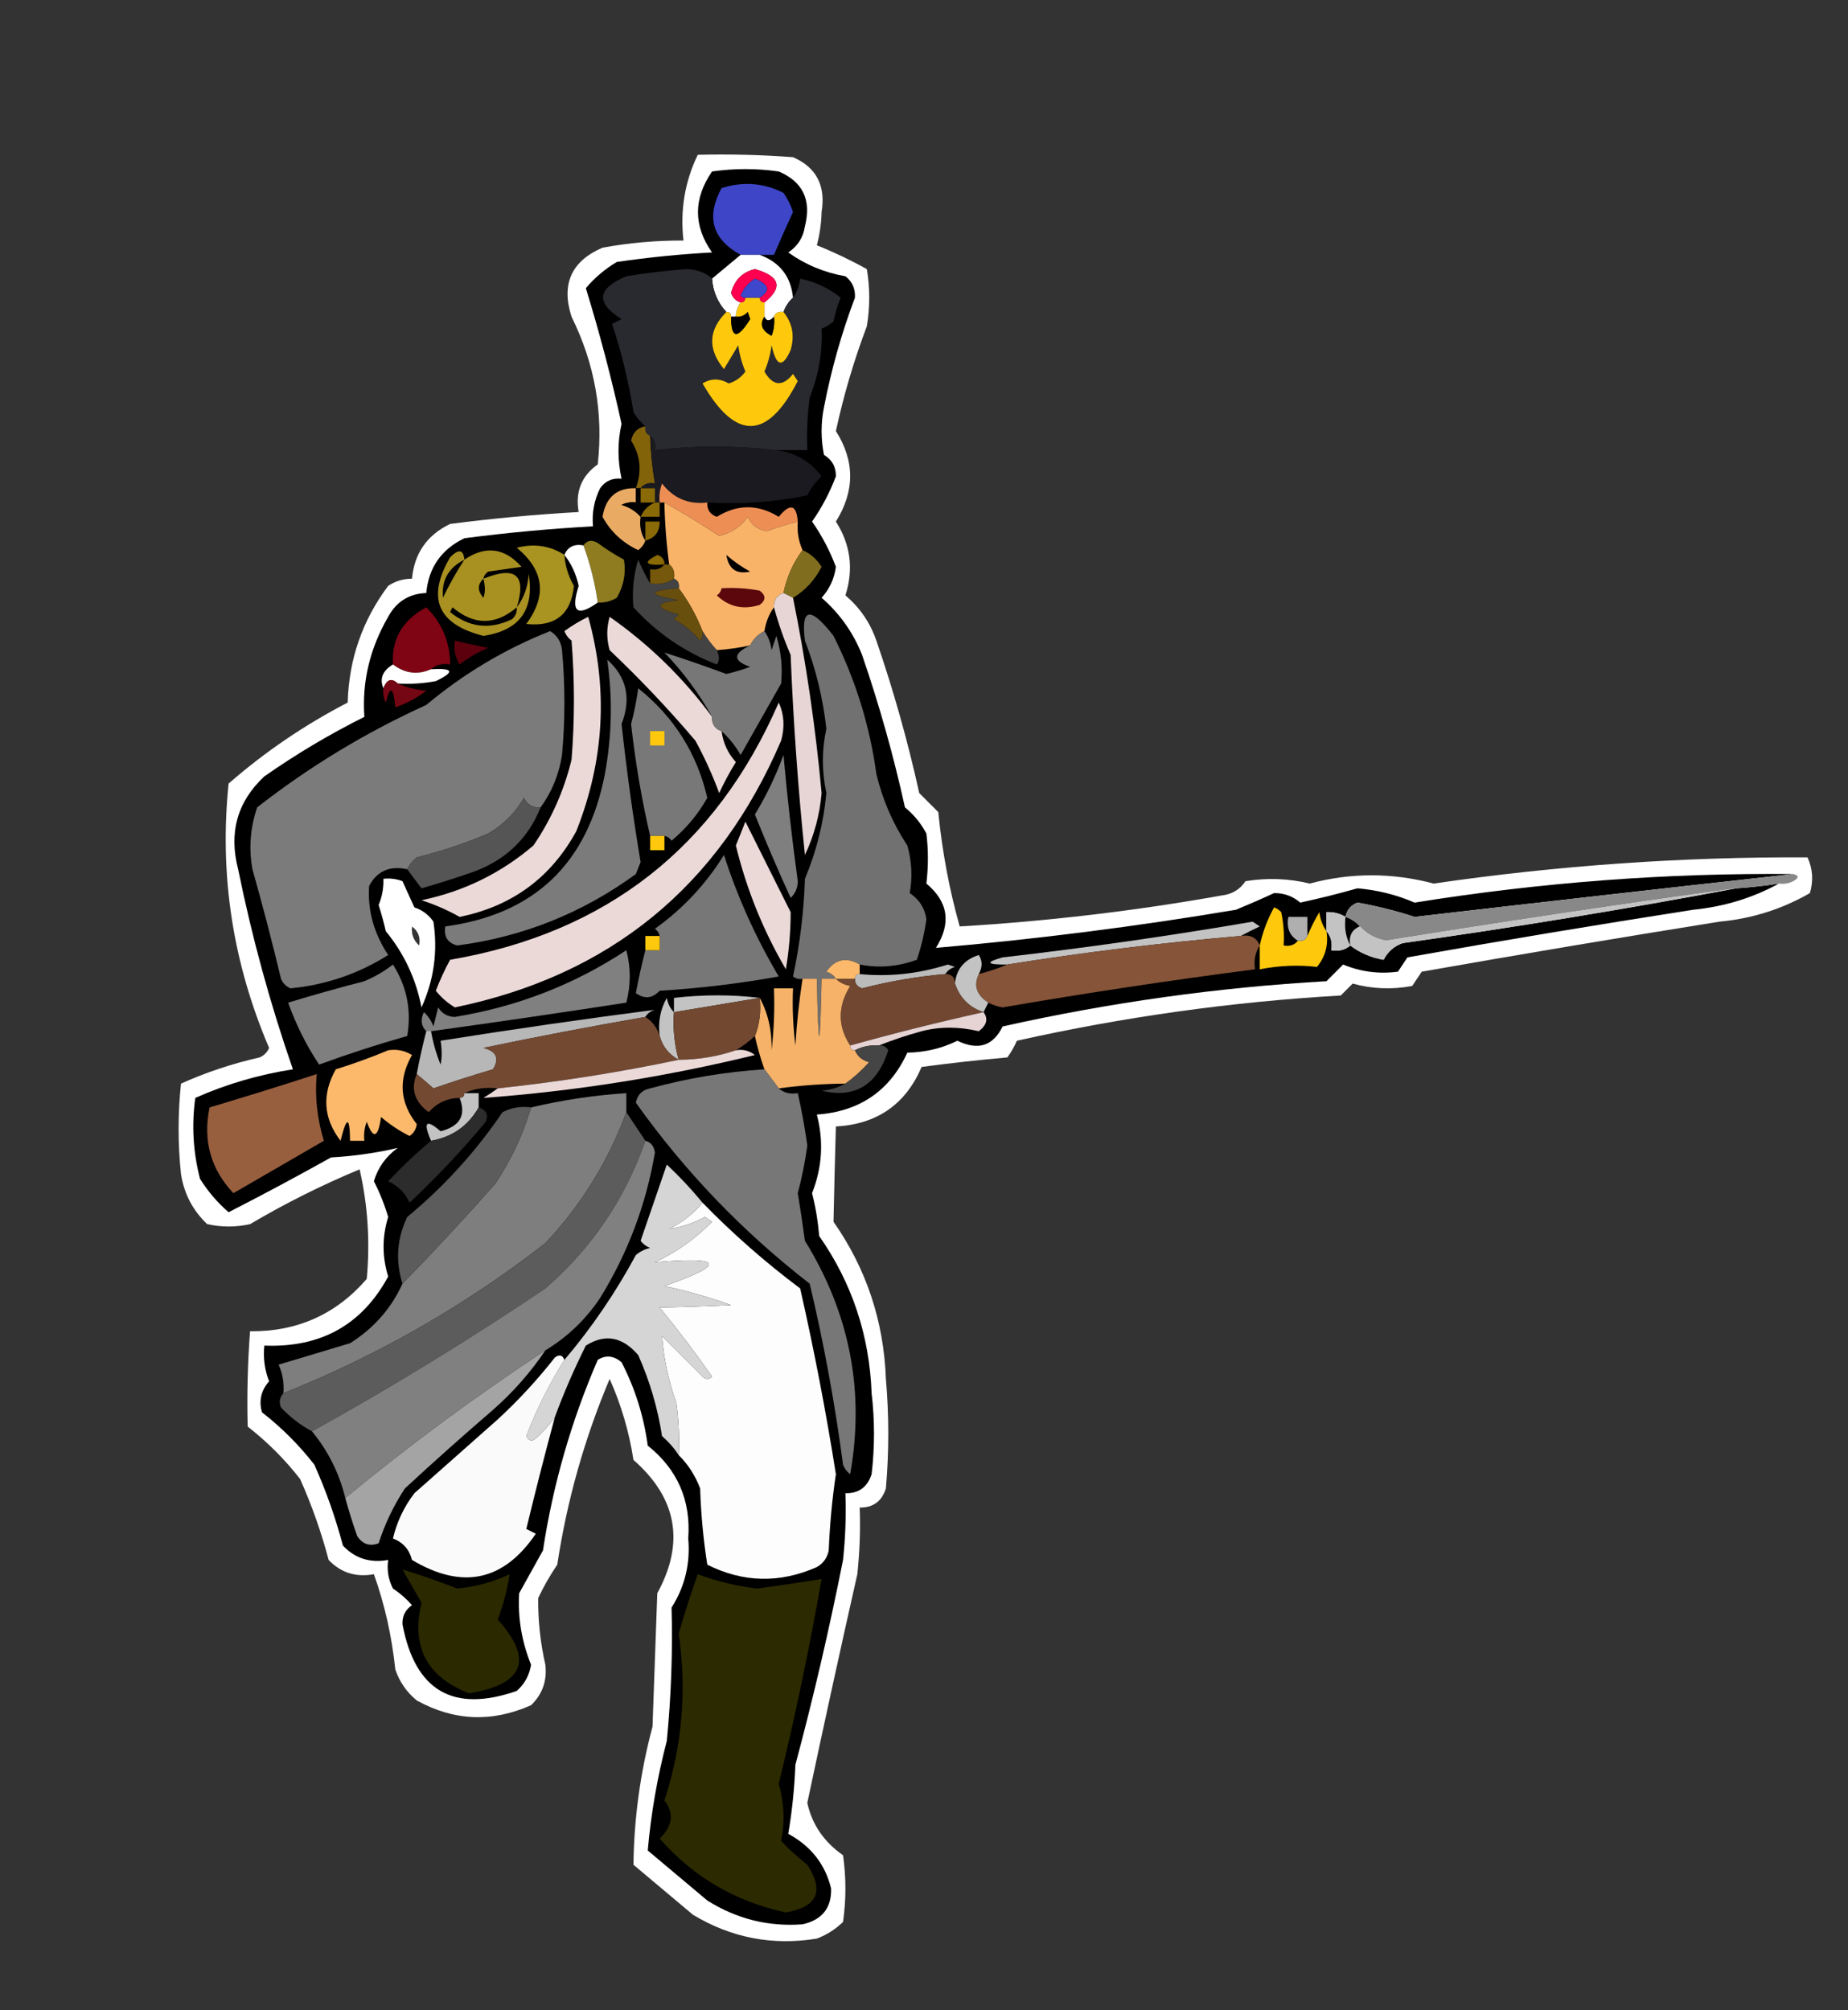 <?xml version="1.0" encoding="UTF-8"?>
<!DOCTYPE svg PUBLIC "-//W3C//DTD SVG 1.1//EN" "http://www.w3.org/Graphics/SVG/1.1/DTD/svg11.dtd">
<svg xmlns="http://www.w3.org/2000/svg" version="1.1" width="388px" height="422px" style="shape-rendering:geometricPrecision; text-rendering:geometricPrecision; image-rendering:optimizeQuality; fill-rule:evenodd; clip-rule:evenodd" xmlns:xlink="http://www.w3.org/1999/xlink">
<rect width="100%" height="100%" fill="#333333" stroke="none"/>
<g><path style="opacity:1" fill="#fefffe" d="M 146.5,32.5 C 153.175,32.334 159.842,32.5 166.5,33C 171.401,35.14 173.401,38.974 172.5,44.5C 172.441,46.891 172.107,49.225 171.5,51.5C 175.11,52.944 178.61,54.61 182,56.5C 182.667,60.5 182.667,64.5 182,68.5C 179.307,75.603 177.141,82.937 175.5,90.5C 179.493,96.789 179.493,103.123 175.5,109.5C 178.591,114.327 179.258,119.494 177.5,125C 180.531,127.559 182.698,130.726 184,134.5C 187.621,145.024 190.621,155.69 193,166.5C 194.333,167.833 195.667,169.167 197,170.5C 197.823,178.817 199.323,186.817 201.5,194.5C 219.945,193.413 238.279,191.246 256.5,188C 258.663,187.755 260.33,186.755 261.5,185C 266.042,184.254 270.542,184.421 275,185.5C 283.612,183.187 292.279,183.187 301,185.5C 327.046,181.704 353.213,179.871 379.5,180C 380.602,182.401 380.769,184.901 380,187.5C 374.137,190.876 367.804,192.876 361,193.5C 340.136,196.838 319.302,200.338 298.5,204C 297.833,205 297.167,206 296.5,207C 292.245,207.796 288.079,207.629 284,206.5C 283.167,207.333 282.333,208.167 281.5,209C 258.556,210.325 235.889,213.491 213.5,218.5C 212.96,219.748 212.293,220.915 211.5,222C 205.485,222.535 199.485,223.201 193.5,224C 190.135,231.857 184.135,236.024 175.5,236.5C 175.305,243.189 175.138,249.856 175,256.5C 181.884,266.348 185.551,277.348 186,289.5C 186.667,297.167 186.667,304.833 186,312.5C 185.125,315.215 183.292,316.548 180.5,316.5C 180.666,321.179 180.499,325.845 180,330.5C 176.388,346.497 172.888,362.497 169.5,378.5C 170.481,383.019 172.981,386.686 177,389.5C 177.667,394.167 177.667,398.833 177,403.5C 175.421,405.041 173.587,406.208 171.5,407C 162.219,408.513 153.552,406.846 145.5,402C 141.333,398.5 137.167,395 133,391.5C 133.112,381.712 134.446,372.045 137,362.5C 137.333,353.167 137.667,343.833 138,334.5C 143.816,323.861 142.15,314.528 133,306.5C 132.087,300.593 130.42,294.927 128,289.5C 122.704,302.053 119.037,315.053 117,328.5C 115.478,330.741 114.145,333.074 113,335.5C 112.947,340.195 113.447,344.862 114.5,349.5C 114.888,352.861 113.888,355.694 111.5,358C 103.299,361.649 95.299,361.315 87.5,357C 85.383,355.269 83.883,353.102 83,350.5C 82.258,343.462 80.758,336.796 78.5,330.5C 74.713,331.186 71.546,330.186 69,327.5C 67.458,321.662 65.458,315.995 63,310.5C 59.806,306.395 56.14,302.728 52,299.5C 51.832,292.837 51.999,286.171 52.5,279.5C 62.424,279.587 70.591,275.92 77,268.5C 77.725,260.652 77.225,252.985 75.5,245.5C 67.619,248.774 59.952,252.607 52.5,257C 49.5,257.667 46.5,257.667 43.5,257C 40.485,254.137 38.651,250.637 38,246.5C 37.333,240.167 37.333,233.833 38,227.5C 43.245,225.141 48.745,223.308 54.5,222C 55.428,221.612 56.095,220.945 56.5,220C 48.858,202.142 46.024,183.642 48,164.5C 55.641,157.844 63.974,152.177 73,147.5C 73.254,138.403 76.088,130.236 81.5,123C 83.025,121.991 84.692,121.491 86.5,121.5C 86.984,116.177 89.651,112.344 94.5,110C 103.468,108.835 112.468,108.002 121.5,107.5C 120.75,103.259 122.083,99.925 125.5,97.5C 126.702,86.674 124.869,76.341 120,66.5C 117.788,59.661 119.955,54.827 126.5,52C 132.123,50.971 137.79,50.471 143.5,50.5C 142.778,44.126 143.778,38.126 146.5,32.5 Z M 86.5,194.5 C 87.848,195.527 88.348,196.86 88,198.5C 86.812,197.437 86.312,196.103 86.5,194.5 Z"/></g>
<g><path style="opacity:1" fill="#000000" d="M 376.5,183.5 C 350.01,186.43 323.51,189.43 297,192.5C 293.102,191.225 289.102,190.225 285,189.5C 283.583,190.078 282.75,191.078 282.5,192.5C 281.292,191.766 279.959,191.433 278.5,191.5C 278.5,192.833 278.5,194.167 278.5,195.5C 279.434,196.568 279.768,197.901 279.5,199.5C 281.099,199.768 282.432,199.434 283.5,198.5C 285.51,200.04 287.844,201.04 290.5,201.5C 291.364,199.803 292.697,198.637 294.5,198C 318.062,194.684 341.395,190.85 364.5,186.5C 367.518,186.296 370.518,185.963 373.5,185.5C 368.004,188.513 362.004,190.346 355.5,191C 335.46,194.118 315.46,197.451 295.5,201C 294.833,202 294.167,203 293.5,204C 289.523,204.531 285.69,204.031 282,202.5C 280.833,203.667 279.667,204.833 278.5,206C 255.724,207.292 233.057,210.459 210.5,215.5C 208.511,219.601 205.344,220.601 201,218.5C 197.751,220.101 194.251,220.934 190.5,221C 186.818,229.021 180.485,233.355 171.5,234C 172.967,239.574 172.634,245.074 170.5,250.5C 171.244,253.443 171.744,256.443 172,259.5C 178.884,269.348 182.551,280.348 183,292.5C 183.667,298.167 183.667,303.833 183,309.5C 182.125,312.215 180.292,313.548 177.5,313.5C 177.666,318.179 177.499,322.845 177,327.5C 174.136,341.954 170.803,356.287 167,370.5C 166.805,375.418 166.305,380.251 165.5,385C 170.279,387.593 173.279,391.427 174.5,396.5C 174.592,400.583 172.592,403.083 168.5,404C 161.321,404.539 154.654,402.872 148.5,399C 144.333,395.5 140.167,392 136,388.5C 136.676,380.777 138.01,373.11 140,365.5C 140.916,356.127 141.249,346.794 141,337.5C 143.796,333.102 144.962,328.269 144.5,323C 145.081,314.996 142.247,308.496 136,303.5C 135.164,297.315 133.331,291.482 130.5,286C 128.854,284.599 127.187,284.432 125.5,285.5C 119.939,298.348 116.106,311.681 114,325.5C 112.333,328.5 110.667,331.5 109,334.5C 108.701,339.649 109.534,344.649 111.5,349.5C 111.152,351.697 110.152,353.53 108.5,355C 95.135,359.648 87.135,354.982 84.5,341C 84.439,339.289 85.106,337.956 86.5,337C 85.315,335.647 83.981,334.48 82.5,333.5C 81.534,331.604 81.201,329.604 81.5,327.5C 77.713,328.186 74.546,327.186 72,324.5C 70.458,318.662 68.458,312.995 66,307.5C 62.806,303.395 59.14,299.728 55,296.5C 54.313,294.08 54.813,291.913 56.5,290C 55.565,287.619 55.232,285.119 55.5,282.5C 67.346,282.972 76.012,278.139 81.5,268C 80.213,263.838 80.213,259.671 81.5,255.5C 80.733,252.902 79.733,250.402 78.5,248C 79.334,245.152 81.001,242.818 83.5,241C 79.013,242.054 74.346,242.721 69.5,243C 62.397,246.968 55.23,250.801 48,254.5C 45.698,252.523 43.698,250.19 42,247.5C 40.544,241.903 40.211,236.237 41,230.5C 47.51,227.61 54.343,225.61 61.5,224.5C 56.745,210.818 52.911,196.818 50,182.5C 47.996,174.78 49.83,168.28 55.5,163C 62.169,158.33 69.169,154.163 76.5,150.5C 75.988,143.123 77.654,136.123 81.5,129.5C 83.223,126.306 85.889,124.639 89.5,124.5C 89.984,119.177 92.651,115.344 97.5,113C 106.468,111.835 115.468,111.002 124.5,110.5C 124.248,107.68 124.748,105.014 126,102.5C 127.11,100.963 128.61,100.297 130.5,100.5C 129.643,96.594 129.643,92.76 130.5,89C 128.372,79.317 125.872,69.817 123,60.5C 124.873,58.291 127.04,56.458 129.5,55C 136.135,54.028 142.801,53.361 149.5,53C 145.56,47.401 145.56,41.734 149.5,36C 154.167,35.333 158.833,35.333 163.5,36C 168.563,38.152 170.396,41.986 169,47.5C 168.654,49.848 167.487,51.681 165.5,53C 169.095,55.569 173.095,57.236 177.5,58C 178.944,59.126 179.61,60.626 179.5,62.5C 176.701,69.914 174.534,77.581 173,85.5C 172.333,88.833 172.333,92.167 173,95.5C 174.698,96.529 175.532,98.029 175.5,100C 174.227,103.38 172.56,106.547 170.5,109.5C 172.56,112.453 174.227,115.62 175.5,119C 175.174,121.484 174.174,123.651 172.5,125.5C 176.305,128.806 179.138,132.806 181,137.5C 184.621,148.024 187.621,158.69 190,169.5C 191.892,171.054 193.392,172.888 194.5,175C 194.925,178.424 194.925,181.924 194.5,185.5C 199.103,189.341 199.769,193.841 196.5,199C 217.391,197.209 238.391,194.543 259.5,191C 262.264,189.859 264.931,188.692 267.5,187.5C 269.611,187.486 271.445,188.152 273,189.5C 277.033,188.627 281.033,187.627 285,186.5C 289.23,186.859 293.23,187.859 297,189.5C 323.514,185.247 350.014,183.247 376.5,183.5 Z M 86.5,194.5 C 86.312,196.103 86.812,197.437 88,198.5C 88.348,196.86 87.848,195.527 86.5,194.5 Z"/></g>
<g><path style="opacity:1" fill="#3e46c7" d="M 159.5,53.5 C 158.167,53.5 156.833,53.5 155.5,53.5C 149.532,50.216 148.199,45.549 151.5,39.5C 155.991,38.05 160.324,38.383 164.5,40.5C 165.357,41.736 166.023,43.069 166.5,44.5C 165.092,47.54 163.759,50.54 162.5,53.5C 161.5,53.5 160.5,53.5 159.5,53.5 Z"/></g>
<g><path style="opacity:1" fill="#fefffe" d="M 155.5,53.5 C 156.833,53.5 158.167,53.5 159.5,53.5C 163.733,55.062 166.066,58.062 166.5,62.5C 165.599,63.291 164.932,64.29 164.5,65.5C 163.508,65.328 162.842,65.662 162.5,66.5C 161.604,67.506 160.938,67.506 160.5,66.5C 160.5,65.5 160.5,64.5 160.5,63.5C 164.445,60.329 163.779,57.995 158.5,56.5C 155.864,57.136 154.198,58.802 153.5,61.5C 153.855,62.522 154.522,63.189 155.5,63.5C 154.89,64.391 154.557,65.391 154.5,66.5C 154.167,66.5 153.833,66.5 153.5,66.5C 153.5,65.833 153.167,65.5 152.5,65.5C 150.688,63.539 149.688,61.206 149.5,58.5C 151.5,56.833 153.5,55.167 155.5,53.5 Z"/></g>
<g><path style="opacity:1" fill="#fe004f" d="M 160.5,63.5 C 159.833,63.5 159.5,63.167 159.5,62.5C 161.843,61.033 161.51,59.699 158.5,58.5C 157.155,59.347 156.155,60.513 155.5,62C 155.728,62.399 156.062,62.565 156.5,62.5C 156.5,63.167 156.167,63.5 155.5,63.5C 154.522,63.189 153.855,62.522 153.5,61.5C 154.198,58.802 155.864,57.136 158.5,56.5C 163.779,57.995 164.445,60.329 160.5,63.5 Z"/></g>
<g><path style="opacity:1" fill="#292930" d="M 149.5,58.5 C 149.688,61.206 150.688,63.539 152.5,65.5C 148.707,69.289 148.54,73.289 152,77.5C 153,75.833 154,74.167 155,72.5C 155.251,74.433 155.751,76.266 156.5,78C 155.601,79.236 154.434,80.07 153,80.5C 151.118,79.394 149.284,79.394 147.5,80.5C 154.468,92.592 161.135,92.425 167.5,80C 167.167,79.5 166.833,79 166.5,78.5C 164.302,81.243 162.302,81.077 160.5,78C 161.249,76.266 161.749,74.433 162,72.5C 162.973,76.989 164.307,77.322 166,73.5C 166.891,70.502 166.391,67.836 164.5,65.5C 164.932,64.29 165.599,63.291 166.5,62.5C 167.29,61.392 167.79,60.058 168,58.5C 171.212,59.174 174.045,60.508 176.5,62.5C 175.846,64.115 175.346,65.782 175,67.5C 174.25,68.126 173.416,68.626 172.5,69C 172.73,73.784 171.896,78.617 170,83.5C 169.501,87.152 169.335,90.818 169.5,94.5C 167.167,94.5 164.833,94.5 162.5,94.5C 154.33,93.521 145.997,93.521 137.5,94.5C 137.737,93.209 137.404,92.209 136.5,91.5C 135.662,91.158 135.328,90.492 135.5,89.5C 134.531,88.691 133.698,87.691 133,86.5C 132.004,80.178 130.504,74.011 128.5,68C 129.167,67.667 129.833,67.333 130.5,67C 125.017,63.572 125.351,60.572 131.5,58C 135.644,57.313 139.811,56.813 144,56.5C 146.295,56.547 148.129,57.213 149.5,58.5 Z"/></g>
<g><path style="opacity:1" fill="#fec90d" d="M 156.5,62.5 C 157.5,62.5 158.5,62.5 159.5,62.5C 159.5,63.167 159.833,63.5 160.5,63.5C 160.5,64.5 160.5,65.5 160.5,66.5C 159.441,68.07 159.941,69.403 162,70.5C 162.49,69.207 162.657,67.873 162.5,66.5C 162.842,65.662 163.508,65.328 164.5,65.5C 166.391,67.836 166.891,70.502 166,73.5C 164.307,77.322 162.973,76.989 162,72.5C 161.749,74.433 161.249,76.266 160.5,78C 162.302,81.077 164.302,81.243 166.5,78.5C 166.833,79 167.167,79.5 167.5,80C 161.135,92.425 154.468,92.592 147.5,80.5C 149.284,79.394 151.118,79.394 153,80.5C 154.434,80.07 155.601,79.236 156.5,78C 155.751,76.266 155.251,74.433 155,72.5C 154,74.167 153,75.833 152,77.5C 148.54,73.289 148.707,69.289 152.5,65.5C 153.167,65.5 153.5,65.833 153.5,66.5C 153.492,71.136 154.826,71.303 157.5,67C 157.333,66.5 157.167,66 157,65.5C 156.329,66.252 155.496,66.586 154.5,66.5C 154.557,65.391 154.89,64.391 155.5,63.5C 156.167,63.5 156.5,63.167 156.5,62.5 Z"/></g>
<g><path style="opacity:1" fill="#3f47cc" d="M 159.5,62.5 C 158.5,62.5 157.5,62.5 156.5,62.5C 156.062,62.565 155.728,62.399 155.5,62C 156.155,60.513 157.155,59.347 158.5,58.5C 161.51,59.699 161.843,61.033 159.5,62.5 Z"/></g>
<g><path style="opacity:1" fill="#000000" d="M 153.5,66.5 C 153.833,66.5 154.167,66.5 154.5,66.5C 155.496,66.586 156.329,66.252 157,65.5C 157.167,66 157.333,66.5 157.5,67C 154.826,71.303 153.492,71.136 153.5,66.5 Z"/></g>
<g><path style="opacity:1" fill="#000000" d="M 160.5,66.5 C 160.938,67.506 161.604,67.506 162.5,66.5C 162.657,67.873 162.49,69.207 162,70.5C 159.941,69.403 159.441,68.07 160.5,66.5 Z"/></g>
<g><path style="opacity:1" fill="#83630a" d="M 135.5,89.5 C 135.328,90.492 135.662,91.158 136.5,91.5C 136.616,94.86 136.949,98.193 137.5,101.5C 136.209,101.263 135.209,101.596 134.5,102.5C 134.167,102.5 133.833,102.5 133.5,102.5C 134.811,98.928 134.477,95.595 132.5,92.5C 132.879,90.787 133.879,89.787 135.5,89.5 Z"/></g>
<g><path style="opacity:1" fill="#1a1a20" d="M 136.5,91.5 C 137.404,92.209 137.737,93.209 137.5,94.5C 145.997,93.521 154.33,93.521 162.5,94.5C 166.609,94.805 169.942,96.638 172.5,100C 171.257,101.154 170.257,102.488 169.5,104C 162.615,105.425 155.615,105.925 148.5,105.5C 144.574,105.953 141.408,104.62 139,101.5C 138.51,102.793 138.343,104.127 138.5,105.5C 138.167,105.5 137.833,105.5 137.5,105.5C 137.5,104.5 137.5,103.5 137.5,102.5C 136.5,102.5 135.5,102.5 134.5,102.5C 135.209,101.596 136.209,101.263 137.5,101.5C 136.949,98.193 136.616,94.86 136.5,91.5 Z"/></g>
<g><path style="opacity:1" fill="#ed8e55" d="M 148.5,105.5 C 148.415,106.995 149.081,107.995 150.5,108.5C 154.833,105.833 159.167,105.833 163.5,108.5C 165.901,105.587 167.234,105.921 167.5,109.5C 165.321,110.059 163.154,110.726 161,111.5C 159.108,111.223 157.775,110.223 157,108.5C 155.537,110.57 153.537,111.903 151,112.5C 147.211,110.025 143.377,107.692 139.5,105.5C 139.167,105.5 138.833,105.5 138.5,105.5C 138.343,104.127 138.51,102.793 139,101.5C 141.408,104.62 144.574,105.953 148.5,105.5 Z"/></g>
<g><path style="opacity:1" fill="#e9aa64" d="M 133.5,102.5 C 133.5,103.5 133.5,104.5 133.5,105.5C 132.448,105.351 131.448,105.517 130.5,106C 132.133,106.48 133.466,107.313 134.5,108.5C 134.216,110.415 134.549,112.081 135.5,113.5C 135.217,114.289 134.717,114.956 134,115.5C 130.707,113.951 128.207,111.617 126.5,108.5C 127.185,104.382 129.518,102.382 133.5,102.5 Z"/></g>
<g><path style="opacity:1" fill="#000000" d="M 133.5,102.5 C 133.833,102.5 134.167,102.5 134.5,102.5C 135.5,102.5 136.5,102.5 137.5,102.5C 137.5,103.5 137.5,104.5 137.5,105.5C 136.1,106.1 135.1,107.1 134.5,108.5C 133.466,107.313 132.133,106.48 130.5,106C 131.448,105.517 132.448,105.351 133.5,105.5C 133.5,104.5 133.5,103.5 133.5,102.5 Z"/></g>
<g><path style="opacity:1" fill="#8a6907" d="M 134.5,102.5 C 135.5,102.5 136.5,102.5 137.5,102.5C 137.5,103.5 137.5,104.5 137.5,105.5C 136.5,105.5 135.5,105.5 134.5,105.5C 134.5,104.5 134.5,103.5 134.5,102.5 Z"/></g>
<g><path style="opacity:1" fill="#8a6907" d="M 137.5,105.5 C 137.833,105.5 138.167,105.5 138.5,105.5C 138.5,106.5 138.5,107.5 138.5,108.5C 137.167,108.5 135.833,108.5 134.5,108.5C 135.1,107.1 136.1,106.1 137.5,105.5 Z"/></g>
<g><path style="opacity:1" fill="#f9b369" d="M 139.5,105.5 C 143.377,107.692 147.211,110.025 151,112.5C 153.537,111.903 155.537,110.57 157,108.5C 157.775,110.223 159.108,111.223 161,111.5C 163.154,110.726 165.321,110.059 167.5,109.5C 167.325,111.621 167.659,113.621 168.5,115.5C 166.512,118.161 165.179,121.161 164.5,124.5C 163.094,124.973 162.427,125.973 162.5,127.5C 161.463,128.93 160.796,130.597 160.5,132.5C 159.167,133.167 158.167,134.167 157.5,135.5C 155.194,135.993 152.861,136.326 150.5,136.5C 149.341,135.26 148.341,133.926 147.5,132.5C 146.226,129.24 144.56,126.24 142.5,123.5C 142.672,122.508 142.338,121.842 141.5,121.5C 141.737,120.209 141.404,119.209 140.5,118.5C 139.92,114.19 139.586,109.857 139.5,105.5 Z"/></g>
<g><path style="opacity:1" fill="#8a6907" d="M 135.5,113.5 C 135.5,112.167 135.5,110.833 135.5,109.5C 136.5,109.5 137.5,109.5 138.5,109.5C 138.532,111.619 137.532,112.952 135.5,113.5 Z"/></g>
<g><path style="opacity:1" fill="#8f7c20" d="M 125.5,126.5 C 124.932,122.443 123.932,118.443 122.5,114.5C 123.251,113.427 124.251,113.26 125.5,114C 127.249,115.292 129.082,116.458 131,117.5C 131.466,120.312 130.966,122.979 129.5,125.5C 128.264,126.246 126.93,126.579 125.5,126.5 Z"/></g>
<g><path style="opacity:1" fill="#a99321" d="M 118.5,116.5 C 118.665,118.827 119.331,120.993 120.5,123C 119.908,128.975 116.574,131.641 110.5,131C 114.888,125.048 114.221,119.715 108.5,115C 112.167,114.063 115.501,114.563 118.5,116.5 Z"/></g>
<g><path style="opacity:1" fill="#fefffe" d="M 122.5,114.5 C 123.932,118.443 124.932,122.443 125.5,126.5C 121.099,129.619 119.766,128.452 121.5,123C 120.961,120.518 119.961,118.352 118.5,116.5C 119.183,114.824 120.517,114.157 122.5,114.5 Z"/></g>
<g><path style="opacity:1" fill="#a89121" d="M 97.5,117.5 C 101.918,114.488 105.918,114.988 109.5,119C 107.167,119.333 104.833,119.667 102.5,120C 101.944,120.383 101.611,120.883 101.5,121.5C 108.264,118.744 110.597,120.744 108.5,127.5C 110.011,125.524 110.844,123.191 111,120.5C 112.236,128.022 109.07,132.355 101.5,133.5C 91.86,131.057 89.527,125.557 94.5,117C 96.304,115.188 97.304,115.354 97.5,117.5 Z"/></g>
<g><path style="opacity:1" fill="#806e1e" d="M 168.5,115.5 C 170.134,116.207 171.468,117.373 172.5,119C 171.038,121.832 169.038,123.999 166.5,125.5C 165.833,125.167 165.167,124.833 164.5,124.5C 165.179,121.161 166.512,118.161 168.5,115.5 Z"/></g>
<g><path style="opacity:1" fill="#8a6907" d="M 139.5,118.5 C 135.412,118.782 134.912,118.115 138,116.5C 139.03,116.836 139.53,117.503 139.5,118.5 Z"/></g>
<g><path style="opacity:1" fill="#000000" d="M 152.5,116.5 C 154.01,117.836 155.677,119.003 157.5,120C 154.632,120.64 152.965,119.473 152.5,116.5 Z"/></g>
<g><path style="opacity:1" fill="#000000" d="M 97.5,117.5 C 95.856,120.004 94.356,122.671 93,125.5C 92.658,121.855 94.158,119.189 97.5,117.5 Z"/></g>
<g><path style="opacity:1" fill="#434343" d="M 136.5,122.5 C 138.415,122.784 140.081,122.451 141.5,121.5C 142.338,121.842 142.672,122.508 142.5,123.5C 135.864,124.022 135.864,124.855 142.5,126C 137.379,126.577 137.379,127.577 142.5,129C 142.167,129.333 141.833,129.667 141.5,130C 143.609,131.141 145.442,132.641 147,134.5C 147.464,133.906 147.631,133.239 147.5,132.5C 148.341,133.926 149.341,135.26 150.5,136.5C 151.087,137.767 151.087,138.767 150.5,139.5C 143.705,136.867 137.872,132.867 133,127.5C 132.67,124.134 133.003,120.801 134,117.5C 134.757,119.315 135.59,120.981 136.5,122.5 Z"/></g>
<g><path style="opacity:1" fill="#75580c" d="M 139.5,118.5 C 139.833,118.5 140.167,118.5 140.5,118.5C 141.404,119.209 141.737,120.209 141.5,121.5C 140.081,122.451 138.415,122.784 136.5,122.5C 136.5,121.5 136.5,120.5 136.5,119.5C 137.791,119.737 138.791,119.404 139.5,118.5 Z"/></g>
<g><path style="opacity:1" fill="#000000" d="M 101.5,121.5 C 101.906,123.109 101.906,124.443 101.5,125.5C 100.218,124.042 100.218,122.708 101.5,121.5 Z"/></g>
<g><path style="opacity:1" fill="#5b070b" d="M 151.5,123.5 C 154.187,123.336 156.854,123.503 159.5,124C 160.833,125 160.833,126 159.5,127C 156.032,128.081 153.032,127.415 150.5,125C 151.056,124.617 151.389,124.117 151.5,123.5 Z"/></g>
<g><path style="opacity:1" fill="#e7d5d5" d="M 164.5,124.5 C 165.167,124.833 165.833,125.167 166.5,125.5C 169.231,139.009 171.231,152.675 172.5,166.5C 172.113,171.047 170.947,175.381 169,179.5C 167.558,165.54 166.558,151.54 166,137.5C 164.6,134.26 163.433,130.927 162.5,127.5C 162.427,125.973 163.094,124.973 164.5,124.5 Z"/></g>
<g><path style="opacity:1" fill="#7f0414" d="M 90.5,140.5 C 87.707,141.746 85.04,141.413 82.5,139.5C 82.165,134.194 84.498,130.194 89.5,127.5C 92.826,130.817 94.493,134.817 94.5,139.5C 92.901,139.232 91.568,139.566 90.5,140.5 Z"/></g>
<g><path style="opacity:1" fill="#000000" d="M 108.5,127.5 C 108.586,128.496 108.252,129.329 107.5,130C 102.832,132.248 98.498,131.748 94.5,128.5C 94.667,128.167 94.833,127.833 95,127.5C 99.528,131.31 104.027,131.31 108.5,127.5 Z"/></g>
<g><path style="opacity:1" fill="#694f0e" d="M 142.5,123.5 C 144.56,126.24 146.226,129.24 147.5,132.5C 147.631,133.239 147.464,133.906 147,134.5C 145.442,132.641 143.609,131.141 141.5,130C 141.833,129.667 142.167,129.333 142.5,129C 137.379,127.577 137.379,126.577 142.5,126C 135.864,124.855 135.864,124.022 142.5,123.5 Z"/></g>
<g><path style="opacity:1" fill="#ebd9d8" d="M 123.5,129.5 C 127.72,144.632 126.887,159.632 121,174.5C 115.663,184.261 107.496,190.261 96.5,192.5C 93.986,191.078 91.319,189.912 88.5,189C 97.353,187.157 105.186,183.323 112,177.5C 115.754,171.992 118.42,165.992 120,159.5C 120.667,151.167 120.667,142.833 120,134.5C 119.308,133.975 118.808,133.308 118.5,132.5C 120.145,131.304 121.811,130.304 123.5,129.5 Z"/></g>
<g><path style="opacity:1" fill="#ebd9d8" d="M 149.5,150.5 C 149.427,152.027 150.094,153.027 151.5,153.5C 151.829,155.991 152.829,158.157 154.5,160C 153.206,162.087 152.039,164.254 151,166.5C 149.591,162.684 147.924,159.017 146,155.5C 140.366,148.864 134.366,142.531 128,136.5C 127.333,134.167 127.333,131.833 128,129.5C 136.361,135.362 143.527,142.362 149.5,150.5 Z"/></g>
<g><path style="opacity:1" fill="#7b7b7b" d="M 113.5,169.5 C 111.876,169.64 110.71,168.973 110,167.5C 108.167,170.667 105.667,173.167 102.5,175C 97.637,177.066 92.637,178.732 87.5,180C 86.62,180.708 85.953,181.542 85.5,182.5C 81.831,181.697 79.164,182.864 77.5,186C 77.152,191.093 78.486,195.927 81.5,200.5C 75.253,204.44 68.419,206.773 61,207.5C 60.055,207.095 59.388,206.428 59,205.5C 57.152,197.774 55.152,190.108 53,182.5C 52.209,178.074 52.543,173.741 54,169.5C 64.951,160.938 76.785,153.772 89.5,148C 97.314,141.446 105.981,136.279 115.5,132.5C 116.971,133.381 117.804,134.714 118,136.5C 118.667,143.833 118.667,151.167 118,158.5C 117.356,162.619 115.856,166.285 113.5,169.5 Z"/></g>
<g><path style="opacity:1" fill="#777777" d="M 160.5,132.5 C 161.29,133.609 161.79,134.942 162,136.5C 162.333,135.5 162.667,134.5 163,133.5C 163.997,136.801 164.33,140.134 164,143.5C 161.167,148.5 158.333,153.5 155.5,158.5C 154.388,156.581 153.054,154.914 151.5,153.5C 150.094,153.027 149.427,152.027 149.5,150.5C 146.795,145.614 143.461,141.114 139.5,137C 143.721,138.353 148.055,139.853 152.5,141.5C 154.197,141.101 155.863,140.601 157.5,140C 153.85,138.738 153.85,137.238 157.5,135.5C 158.167,134.167 159.167,133.167 160.5,132.5 Z"/></g>
<g><path style="opacity:1" fill="#5d000d" d="M 95.5,134.5 C 97.801,135.06 100.134,135.56 102.5,136C 100.336,136.914 98.336,138.081 96.5,139.5C 95.548,137.955 95.215,136.288 95.5,134.5 Z"/></g>
<g><path style="opacity:1" fill="#7b7b7b" d="M 127.5,138.5 C 131.579,142.143 132.579,146.643 130.5,152C 131.553,161.703 132.886,171.37 134.5,181C 134.167,181.833 133.833,182.667 133.5,183.5C 122.291,191.686 109.791,196.686 96,198.5C 93.98,197.968 93.147,196.635 93.5,194.5C 112.206,191.966 123.372,181.299 127,162.5C 128.478,154.486 128.644,146.486 127.5,138.5 Z"/></g>
<g><path style="opacity:1" fill="#fefffe" d="M 82.5,139.5 C 85.04,141.413 87.707,141.746 90.5,140.5C 95.22,140.225 95.554,141.059 91.5,143C 88.854,143.497 86.187,143.664 83.5,143.5C 82.221,142.285 81.221,142.618 80.5,144.5C 79.651,142.49 80.318,140.823 82.5,139.5 Z"/></g>
<g><path style="opacity:1" fill="#750613" d="M 83.5,143.5 C 85.292,144.309 87.292,144.809 89.5,145C 87.532,146.544 85.365,147.711 83,148.5C 82.581,144.148 81.915,143.815 81,147.5C 80.517,146.552 80.35,145.552 80.5,144.5C 81.221,142.618 82.221,142.285 83.5,143.5 Z"/></g>
<g><path style="opacity:1" fill="#787878" d="M 139.5,175.5 C 138.5,175.5 137.5,175.5 136.5,175.5C 134.728,167.873 133.395,160.04 132.5,152C 133.161,149.536 133.661,147.036 134,144.5C 141.512,150.505 146.345,158.172 148.5,167.5C 146.597,170.911 144.097,173.911 141,176.5C 140.617,175.944 140.117,175.611 139.5,175.5 Z"/></g>
<g><path style="opacity:1" fill="#ebd9d8" d="M 163.5,147.5 C 164.634,149.966 164.801,152.633 164,155.5C 150.902,186.1 128.069,204.767 95.5,211.5C 93.947,210.561 92.613,209.394 91.5,208C 92.363,205.773 93.363,203.607 94.5,201.5C 127.278,195.889 150.278,177.889 163.5,147.5 Z"/></g>
<g><path style="opacity:1" fill="#fec90d" d="M 136.5,153.5 C 137.5,153.5 138.5,153.5 139.5,153.5C 139.5,154.5 139.5,155.5 139.5,156.5C 138.5,156.5 137.5,156.5 136.5,156.5C 136.5,155.5 136.5,154.5 136.5,153.5 Z"/></g>
<g><path style="opacity:1" fill="#7e7f7e" d="M 164.5,158.5 C 165.271,167.209 166.271,176.043 167.5,185C 167.491,186.404 166.991,187.57 166,188.5C 163.339,182.684 160.839,176.851 158.5,171C 160.904,167.025 162.904,162.858 164.5,158.5 Z"/></g>
<g><path style="opacity:1" fill="#717171" d="M 180.5,202.5 C 177.7,200.854 175.367,201.354 173.5,204C 174.416,204.278 175.082,204.778 175.5,205.5C 174.5,205.5 173.5,205.5 172.5,205.5C 172.167,221.5 171.833,221.5 171.5,205.5C 170.5,205.5 169.5,205.5 168.5,205.5C 167.761,205.631 167.094,205.464 166.5,205C 167.941,198.289 168.775,191.456 169,184.5C 171.422,178.733 172.922,172.733 173.5,166.5C 172.524,161.927 172.524,157.427 173.5,153C 172.802,146.649 171.302,140.482 169,134.5C 168.13,127.555 170.13,127.222 175,133.5C 179.612,142.669 182.612,152.335 184,162.5C 185.305,167.928 187.472,172.928 190.5,177.5C 191.437,180.823 191.604,184.157 191,187.5C 193.016,188.839 194.183,190.672 194.5,193C 194.1,195.9 193.434,198.733 192.5,201.5C 188.493,202.954 184.493,203.287 180.5,202.5 Z"/></g>
<g><path style="opacity:1" fill="#555555" d="M 113.5,169.5 C 110.927,175.991 106.26,180.491 99.5,183C 95.859,184.269 92.192,185.436 88.5,186.5C 87.476,185.148 86.476,183.815 85.5,182.5C 85.953,181.542 86.62,180.708 87.5,180C 92.637,178.732 97.637,177.066 102.5,175C 105.667,173.167 108.167,170.667 110,167.5C 110.71,168.973 111.876,169.64 113.5,169.5 Z"/></g>
<g><path style="opacity:1" fill="#ebd9d8" d="M 156.5,172.5 C 159.636,178.773 162.803,185.106 166,191.5C 166.004,195.483 165.671,199.483 165,203.5C 160.224,195.337 156.724,186.67 154.5,177.5C 155.187,175.823 155.854,174.156 156.5,172.5 Z"/></g>
<g><path style="opacity:1" fill="#fec90d" d="M 136.5,175.5 C 137.5,175.5 138.5,175.5 139.5,175.5C 139.5,176.5 139.5,177.5 139.5,178.5C 138.5,178.5 137.5,178.5 136.5,178.5C 136.5,177.5 136.5,176.5 136.5,175.5 Z"/></g>
<g><path style="opacity:1" fill="#777777" d="M 135.5,199.5 C 136.5,199.5 137.5,199.5 138.5,199.5C 138.5,198.5 138.5,197.5 138.5,196.5C 138.389,195.883 138.056,195.383 137.5,195C 143.378,190.79 148.211,185.623 152,179.5C 154.859,188.39 158.693,196.89 163.5,205C 155.27,206.493 146.937,207.493 138.5,208C 136.973,209.632 135.307,209.799 133.5,208.5C 134.089,205.36 134.756,202.36 135.5,199.5 Z"/></g>
<g><path style="opacity:1" fill="#888888" d="M 376.5,183.5 C 377.738,183.81 377.738,184.31 376.5,185C 375.552,185.483 374.552,185.649 373.5,185.5C 370.518,185.963 367.518,186.296 364.5,186.5C 339.969,189.894 315.469,193.561 291,197.5C 288.785,197.1 286.952,196.1 285.5,194.5C 284.71,193.599 283.71,192.932 282.5,192.5C 282.75,191.078 283.583,190.078 285,189.5C 289.102,190.225 293.102,191.225 297,192.5C 323.51,189.43 350.01,186.43 376.5,183.5 Z"/></g>
<g><path style="opacity:1" fill="#fefffe" d="M 80.5,184.5 C 81.873,184.343 83.207,184.51 84.5,185C 85.329,186.816 86.163,188.649 87,190.5C 88.676,191.061 90.009,192.061 91,193.5C 91.941,199.756 91.108,205.756 88.5,211.5C 87.334,205.504 84.834,200.17 81,195.5C 80.578,193.645 80.078,191.811 79.5,190C 80.234,188.234 80.567,186.401 80.5,184.5 Z M 86.5,194.5 C 86.312,196.103 86.812,197.437 88,198.5C 88.348,196.86 87.848,195.527 86.5,194.5 Z"/></g>
<g><path style="opacity:1" fill="#c2c3c2" d="M 364.5,186.5 C 341.395,190.85 318.062,194.684 294.5,198C 292.697,198.637 291.364,199.803 290.5,201.5C 287.844,201.04 285.51,200.04 283.5,198.5C 283.157,196.517 283.824,195.183 285.5,194.5C 286.952,196.1 288.785,197.1 291,197.5C 315.469,193.561 339.969,189.894 364.5,186.5 Z"/></g>
<g><path style="opacity:1" fill="#fec90d" d="M 272.5,197.5 C 273.492,197.672 274.158,197.338 274.5,196.5C 275.181,194.842 276.015,193.175 277,191.5C 277.21,193.058 277.71,194.391 278.5,195.5C 278.945,198.365 278.278,200.865 276.5,203C 272.568,202.538 268.568,202.705 264.5,203.5C 264.5,201.833 264.5,200.167 264.5,198.5C 265.083,195.759 266.083,193.092 267.5,190.5C 268.086,190.709 268.586,191.043 269,191.5C 269.497,193.81 269.663,196.143 269.5,198.5C 270.791,198.737 271.791,198.404 272.5,197.5 Z"/></g>
<g><path style="opacity:1" fill="#c2c3c2" d="M 282.5,192.5 C 282.205,194.735 282.539,196.735 283.5,198.5C 282.432,199.434 281.099,199.768 279.5,199.5C 279.768,197.901 279.434,196.568 278.5,195.5C 278.5,194.167 278.5,192.833 278.5,191.5C 279.959,191.433 281.292,191.766 282.5,192.5 Z"/></g>
<g><path style="opacity:1" fill="#afafaf" d="M 274.5,196.5 C 274.158,197.338 273.492,197.672 272.5,197.5C 270.744,196.448 270.077,194.781 270.5,192.5C 271.833,192.5 273.167,192.5 274.5,192.5C 274.5,193.833 274.5,195.167 274.5,196.5 Z"/></g>
<g><path style="opacity:1" fill="#000000" d="M 282.5,192.5 C 283.71,192.932 284.71,193.599 285.5,194.5C 283.824,195.183 283.157,196.517 283.5,198.5C 282.539,196.735 282.205,194.735 282.5,192.5 Z"/></g>
<g><path style="opacity:1" fill="#c2c3c2" d="M 260.5,196.5 C 243.959,197.929 227.626,199.929 211.5,202.5C 207.107,202.543 206.774,202.043 210.5,201C 228.077,198.987 245.577,196.487 263,193.5C 263.5,193.833 264,194.167 264.5,194.5C 263.051,195.172 261.718,195.839 260.5,196.5 Z"/></g>
<g><path style="opacity:1" fill="#fec90d" d="M 138.5,196.5 C 138.5,197.5 138.5,198.5 138.5,199.5C 137.5,199.5 136.5,199.5 135.5,199.5C 135.5,198.5 135.5,197.5 135.5,196.5C 136.5,196.5 137.5,196.5 138.5,196.5 Z"/></g>
<g><path style="opacity:1" fill="#865439" d="M 260.5,196.5 C 262.483,196.157 263.817,196.824 264.5,198.5C 263.549,199.919 263.216,201.585 263.5,203.5C 245.785,205.793 228.118,208.459 210.5,211.5C 209.416,211.315 208.416,210.982 207.5,210.5C 205.018,208.915 204.352,206.915 205.5,204.5C 207.626,203.952 209.626,203.285 211.5,202.5C 227.626,199.929 243.959,197.929 260.5,196.5 Z"/></g>
<g><path style="opacity:1" fill="#808080" d="M 90.5,216.5 C 90.167,216.5 89.833,216.5 89.5,216.5C 88.402,215.399 88.235,214.066 89,212.5C 89.915,213.328 90.581,214.328 91,215.5C 91.333,214.167 91.667,212.833 92,211.5C 92.804,212.804 93.971,213.471 95.5,213.5C 108.586,211.365 120.586,206.698 131.5,199.5C 132.46,203.139 132.46,206.805 131.5,210.5C 117.839,212.61 104.172,214.61 90.5,216.5 Z"/></g>
<g><path style="opacity:1" fill="#c2c3c2" d="M 205.5,204.5 C 204.352,206.915 205.018,208.915 207.5,210.5C 207.167,211.167 206.833,211.833 206.5,212.5C 203.522,211.522 201.522,209.522 200.5,206.5C 200.79,203.472 202.457,201.472 205.5,200.5C 206.292,201.7 206.292,203.033 205.5,204.5 Z"/></g>
<g><path style="opacity:1" fill="#fdb96b" d="M 180.5,202.5 C 180.5,203.167 180.5,203.833 180.5,204.5C 179.833,204.5 179.5,204.833 179.5,205.5C 178.167,205.5 176.833,205.5 175.5,205.5C 175.082,204.778 174.416,204.278 173.5,204C 175.367,201.354 177.7,200.854 180.5,202.5 Z"/></g>
<g><path style="opacity:1" fill="#7e7f7e" d="M 82.5,202.5 C 85.418,207.092 86.418,212.092 85.5,217.5C 79.256,219.269 73.09,221.269 67,223.5C 64.335,219.504 62.169,215.171 60.5,210.5C 65.767,208.896 71.1,207.396 76.5,206C 78.727,205.059 80.727,203.892 82.5,202.5 Z"/></g>
<g><path style="opacity:1" fill="#bbbbbb" d="M 198.5,204.5 C 192.589,205.013 186.756,206.013 181,207.5C 179.97,207.164 179.47,206.497 179.5,205.5C 179.5,204.833 179.833,204.5 180.5,204.5C 186.69,205.114 192.857,204.447 199,202.5C 199.5,202.667 200,202.833 200.5,203C 199.584,203.278 198.918,203.778 198.5,204.5 Z"/></g>
<g><path style="opacity:1" fill="#714731" d="M 198.5,204.5 C 199.833,204.5 200.5,205.167 200.5,206.5C 201.522,209.522 203.522,211.522 206.5,212.5C 197.101,214.58 187.768,216.913 178.5,219.5C 175.85,215.441 175.85,211.274 178.5,207C 177.263,206.768 176.263,206.268 175.5,205.5C 176.833,205.5 178.167,205.5 179.5,205.5C 179.47,206.497 179.97,207.164 181,207.5C 186.756,206.013 192.589,205.013 198.5,204.5 Z"/></g>
<g><path style="opacity:1" fill="#f5b268" d="M 168.5,205.5 C 169.5,205.5 170.5,205.5 171.5,205.5C 171.833,221.5 172.167,221.5 172.5,205.5C 173.5,205.5 174.5,205.5 175.5,205.5C 176.263,206.268 177.263,206.768 178.5,207C 175.85,211.274 175.85,215.441 178.5,219.5C 178.5,220.167 178.833,220.5 179.5,220.5C 180.058,221.79 181.058,222.623 182.5,223C 180.937,224.736 179.27,226.236 177.5,227.5C 172.807,227.54 168.141,227.873 163.5,228.5C 162.488,227.128 161.488,225.795 160.5,224.5C 159.681,222.228 159.015,219.894 158.5,217.5C 159.473,215.052 159.806,212.385 159.5,209.5C 161.26,212.701 162.094,216.367 162,220.5C 162.499,216.179 162.666,211.846 162.5,207.5C 163.833,207.5 165.167,207.5 166.5,207.5C 166.334,211.514 166.501,215.514 167,219.5C 167.281,214.785 167.781,210.118 168.5,205.5 Z"/></g>
<g><path style="opacity:1" fill="#c2c3c2" d="M 159.5,209.5 C 153.5,210.5 147.5,211.5 141.5,212.5C 141.5,211.5 141.5,210.5 141.5,209.5C 147.675,208.794 153.675,208.794 159.5,209.5 Z"/></g>
<g><path style="opacity:1" fill="#c2c3c2" d="M 141.5,212.5 C 141.253,215.939 141.586,219.272 142.5,222.5C 140.466,221.409 139.132,219.743 138.5,217.5C 138.125,214.603 138.625,211.937 140,209.5C 140.232,210.737 140.732,211.737 141.5,212.5 Z"/></g>
<g><path style="opacity:1" fill="#724831" d="M 159.5,209.5 C 159.806,212.385 159.473,215.052 158.5,217.5C 157.26,218.659 155.926,219.659 154.5,220.5C 150.733,221.795 146.733,222.461 142.5,222.5C 141.586,219.272 141.253,215.939 141.5,212.5C 147.5,211.5 153.5,210.5 159.5,209.5 Z"/></g>
<g><path style="opacity:1" fill="#b7b7b7" d="M 135.5,213.5 C 124.146,215.471 112.813,217.637 101.5,220C 104.234,220.718 104.9,222.218 103.5,224.5C 99.308,225.731 95.141,227.064 91,228.5C 89.826,227.456 88.659,226.456 87.5,225.5C 88.062,222.454 88.729,219.454 89.5,216.5C 89.833,216.5 90.167,216.5 90.5,216.5C 90.913,218.89 91.579,221.223 92.5,223.5C 92.807,222.113 92.807,220.446 92.5,218.5C 107.519,216.107 122.519,213.94 137.5,212C 136.584,212.278 135.918,212.778 135.5,213.5 Z"/></g>
<g><path style="opacity:1" fill="#e6d4d4" d="M 206.5,212.5 C 207.522,213.892 207.189,215.225 205.5,216.5C 201.292,215.51 197.292,215.51 193.5,216.5C 190.338,217.365 187.338,218.365 184.5,219.5C 182.708,219.366 181.042,219.699 179.5,220.5C 178.833,220.5 178.5,220.167 178.5,219.5C 187.768,216.913 197.101,214.58 206.5,212.5 Z"/></g>
<g><path style="opacity:1" fill="#734932" d="M 135.5,213.5 C 136.978,214.448 137.978,215.781 138.5,217.5C 139.132,219.743 140.466,221.409 142.5,222.5C 130.063,225.127 117.396,227.127 104.5,228.5C 101.941,228.198 99.607,228.532 97.5,229.5C 97.5,230.167 97.167,230.5 96.5,230.5C 93.901,230.549 91.734,231.549 90,233.5C 87.015,231.265 86.182,228.598 87.5,225.5C 88.659,226.456 89.826,227.456 91,228.5C 95.141,227.064 99.308,225.731 103.5,224.5C 104.9,222.218 104.234,220.718 101.5,220C 112.813,217.637 124.146,215.471 135.5,213.5 Z"/></g>
<g><path style="opacity:1" fill="#454545" d="M 184.5,219.5 C 185.376,219.369 186.043,219.702 186.5,220.5C 184.17,227.813 179.504,230.646 172.5,229C 174.382,228.802 176.048,228.302 177.5,227.5C 179.27,226.236 180.937,224.736 182.5,223C 181.058,222.623 180.058,221.79 179.5,220.5C 181.042,219.699 182.708,219.366 184.5,219.5 Z"/></g>
<g><path style="opacity:1" fill="#fdb96b" d="M 81.5,220.5 C 83.288,220.215 84.955,220.548 86.5,221.5C 83.583,226.635 83.916,231.469 87.5,236C 87.37,237.059 86.87,237.892 86,238.5C 83.828,237.415 81.828,236.081 80,234.5C 79.377,238.932 78.377,239.265 77,235.5C 76.51,236.793 76.343,238.127 76.5,239.5C 75.5,239.5 74.5,239.5 73.5,239.5C 73.443,234.318 72.776,234.318 71.5,239.5C 67.877,234.78 67.544,229.78 70.5,224.5C 74.332,223.304 77.999,221.97 81.5,220.5 Z"/></g>
<g><path style="opacity:1" fill="#ebd9d8" d="M 154.5,220.5 C 155.978,220.238 157.311,220.571 158.5,221.5C 139.63,226.099 120.63,229.099 101.5,230.5C 102.602,229.824 103.602,229.158 104.5,228.5C 117.396,227.127 130.063,225.127 142.5,222.5C 146.733,222.461 150.733,221.795 154.5,220.5 Z"/></g>
<g><path style="opacity:1" fill="#777777" d="M 160.5,224.5 C 161.488,225.795 162.488,227.128 163.5,228.5C 164.568,229.434 165.901,229.768 167.5,229.5C 168.322,233.126 168.989,236.793 169.5,240.5C 169.042,243.875 168.375,247.208 167.5,250.5C 168.047,253.826 168.547,257.16 169,260.5C 178.428,275.757 181.595,292.09 178.5,309.5C 177.808,308.975 177.308,308.308 177,307.5C 175.313,294.711 172.98,282.044 170,269.5C 155.94,258.608 143.774,245.941 133.5,231.5C 133.833,229.833 134.833,228.833 136.5,228.5C 144.362,226.35 152.362,225.017 160.5,224.5 Z"/></g>
<g><path style="opacity:1" fill="#985f3f" d="M 66.5,225.5 C 66.076,230.185 66.576,234.851 68,239.5C 61.667,243.167 55.333,246.833 49,250.5C 44.233,245.438 42.566,239.438 44,232.5C 51.616,230.237 59.116,227.904 66.5,225.5 Z"/></g>
<g><path style="opacity:1" fill="#c2c3c2" d="M 97.5,229.5 C 98.5,229.5 99.5,229.5 100.5,229.5C 100.5,230.5 100.5,231.5 100.5,232.5C 98.273,236.39 94.94,238.724 90.5,239.5C 88.787,235.539 89.454,234.872 92.5,237.5C 96.579,236.475 97.912,234.142 96.5,230.5C 97.167,230.5 97.5,230.167 97.5,229.5 Z"/></g>
<g><path style="opacity:1" fill="#7e7e7e" d="M 131.5,233.5 C 127.702,243.803 122.035,252.97 114.5,261C 97.634,274.099 79.3,284.599 59.5,292.5C 59.682,290.409 59.348,288.409 58.5,286.5C 63.466,285.001 68.466,283.501 73.5,282C 78.493,278.85 82.16,274.683 84.5,269.5C 91.134,262.697 97.634,255.697 104,248.5C 107.321,243.526 109.821,238.193 111.5,232.5C 118.07,230.942 124.737,229.942 131.5,229.5C 131.5,230.833 131.5,232.167 131.5,233.5 Z"/></g>
<g><path style="opacity:1" fill="#2c2c2c" d="M 100.5,232.5 C 102.085,233.002 102.585,234.002 102,235.5C 97.033,241.469 91.7,247.135 86,252.5C 85.07,250.448 83.57,248.948 81.5,248C 84.442,244.885 87.442,242.051 90.5,239.5C 94.94,238.724 98.273,236.39 100.5,232.5 Z"/></g>
<g><path style="opacity:1" fill="#5b5c5b" d="M 111.5,232.5 C 109.821,238.193 107.321,243.526 104,248.5C 97.634,255.697 91.134,262.697 84.5,269.5C 83.001,264.687 83.334,260.02 85.5,255.5C 93.246,249.09 99.913,241.757 105.5,233.5C 107.396,232.534 109.396,232.201 111.5,232.5 Z"/></g>
<g><path style="opacity:1" fill="#5b5c5b" d="M 131.5,233.5 C 132.82,235.463 134.154,237.463 135.5,239.5C 131.216,251.754 124.216,262.087 114.5,270.5C 98.548,281.246 82.215,291.246 65.5,300.5C 63.093,299.206 60.926,297.539 59,295.5C 58.53,294.423 58.697,293.423 59.5,292.5C 79.3,284.599 97.634,274.099 114.5,261C 122.035,252.97 127.702,243.803 131.5,233.5 Z"/></g>
<g><path style="opacity:1" fill="#808080" d="M 135.5,239.5 C 136.649,239.791 137.316,240.624 137.5,242C 135.632,252.942 131.798,263.108 126,272.5C 122.956,277.045 119.123,280.711 114.5,283.5C 99.895,293.118 85.895,303.451 72.5,314.5C 71.219,309.271 68.885,304.604 65.5,300.5C 82.215,291.246 98.548,281.246 114.5,270.5C 124.216,262.087 131.216,251.754 135.5,239.5 Z"/></g>
<g><path style="opacity:1" fill="#fdfdfd" d="M 147.5,252.5 C 153.869,259.036 160.702,265.036 168,270.5C 170.932,283.43 173.432,296.43 175.5,309.5C 174.714,314.781 174.214,320.115 174,325.5C 173.682,327.061 172.849,328.228 171.5,329C 163.713,332.437 156.046,332.271 148.5,328.5C 147.671,323.198 147.171,317.864 147,312.5C 145.988,309.798 144.488,307.465 142.5,305.5C 142.665,301.818 142.499,298.152 142,294.5C 140.348,289.901 139.348,285.235 139,280.5C 141.833,283.333 144.667,286.167 147.5,289C 148.167,289.667 148.833,289.667 149.5,289C 146.025,284.025 142.359,279.191 138.5,274.5C 143.408,274.404 148.408,274.237 153.5,274C 148.934,272.358 144.268,271.025 139.5,270C 152.601,265.419 151.934,263.753 137.5,265C 141.992,262.915 145.992,260.082 149.5,256.5C 149,256.167 148.5,255.833 148,255.5C 145.547,256.827 143.047,257.661 140.5,258C 143.266,256.629 145.599,254.796 147.5,252.5 Z"/></g>
<g><path style="opacity:1" fill="#d5d5d5" d="M 147.5,252.5 C 145.599,254.796 143.266,256.629 140.5,258C 143.047,257.661 145.547,256.827 148,255.5C 148.5,255.833 149,256.167 149.5,256.5C 145.992,260.082 141.992,262.915 137.5,265C 151.934,263.753 152.601,265.419 139.5,270C 144.268,271.025 148.934,272.358 153.5,274C 148.408,274.237 143.408,274.404 138.5,274.5C 142.359,279.191 146.025,284.025 149.5,289C 148.833,289.667 148.167,289.667 147.5,289C 144.667,286.167 141.833,283.333 139,280.5C 139.348,285.235 140.348,289.901 142,294.5C 142.499,298.152 142.665,301.818 142.5,305.5C 141.571,304.064 140.405,302.731 139,301.5C 138.087,295.593 136.42,289.927 134,284.5C 130.696,280.631 127.03,279.964 123,282.5C 120.517,287.477 118.35,292.477 116.5,297.5C 115.404,299.103 114.07,300.603 112.5,302C 111.668,302.688 111.002,302.521 110.5,301.5C 112.67,295.827 115.337,290.494 118.5,285.5C 124.223,278.756 129.223,271.423 133.5,263.5C 134.376,262.749 135.376,262.249 136.5,262C 135.692,261.692 135.025,261.192 134.5,260.5C 136.342,255.115 138.175,249.781 140,244.5C 142.705,247.036 145.205,249.703 147.5,252.5 Z"/></g>
<g><path style="opacity:1" fill="#a3a4a3" d="M 114.5,283.5 C 111.437,288.072 107.77,292.239 103.5,296C 97.239,301.383 91.073,306.883 85,312.5C 82.645,316.091 80.812,319.924 79.5,324C 77.633,324.711 76.133,324.211 75,322.5C 74.059,319.846 73.226,317.179 72.5,314.5C 85.895,303.451 99.895,293.118 114.5,283.5 Z"/></g>
<g><path style="opacity:1" fill="#fafafa" d="M 118.5,285.5 C 115.337,290.494 112.67,295.827 110.5,301.5C 111.002,302.521 111.668,302.688 112.5,302C 114.07,300.603 115.404,299.103 116.5,297.5C 114.392,305.32 112.392,313.153 110.5,321C 111.167,321.333 111.833,321.667 112.5,322C 105.722,331.968 97.055,333.802 86.5,327.5C 85.937,325.291 84.604,323.791 82.5,323C 83.32,319.526 84.82,316.359 87,313.5C 92.833,308.333 98.667,303.167 104.5,298C 108.868,293.967 112.868,289.634 116.5,285C 117.437,284.308 118.103,284.475 118.5,285.5 Z"/></g>
<g><path style="opacity:1" fill="#2b2900" d="M 84.5,329.5 C 88.377,330.688 92.211,332.021 96,333.5C 99.885,333.135 103.551,332.135 107,330.5C 106.45,333.991 105.617,337.157 104.5,340C 112.052,348.432 110.052,353.599 98.5,355.5C 89.624,352.08 86.29,345.747 88.5,336.5C 87.149,334.156 85.816,331.822 84.5,329.5 Z"/></g>
<g><path style="opacity:1" fill="#2c2a00" d="M 146.5,330.5 C 150.534,332.01 154.7,333.01 159,333.5C 163.519,332.896 168.019,332.229 172.5,331.5C 169.977,345.927 166.977,360.261 163.5,374.5C 164.65,378.51 164.816,382.51 164,386.5C 165.698,388.274 167.531,389.941 169.5,391.5C 173.107,397.049 171.607,400.382 165,401.5C 154.426,399.249 145.592,394.082 138.5,386C 141.248,383.336 141.581,380.67 139.5,378C 143.236,366.553 144.236,354.887 142.5,343C 143.7,338.773 145.033,334.606 146.5,330.5 Z"/></g>
</svg>
